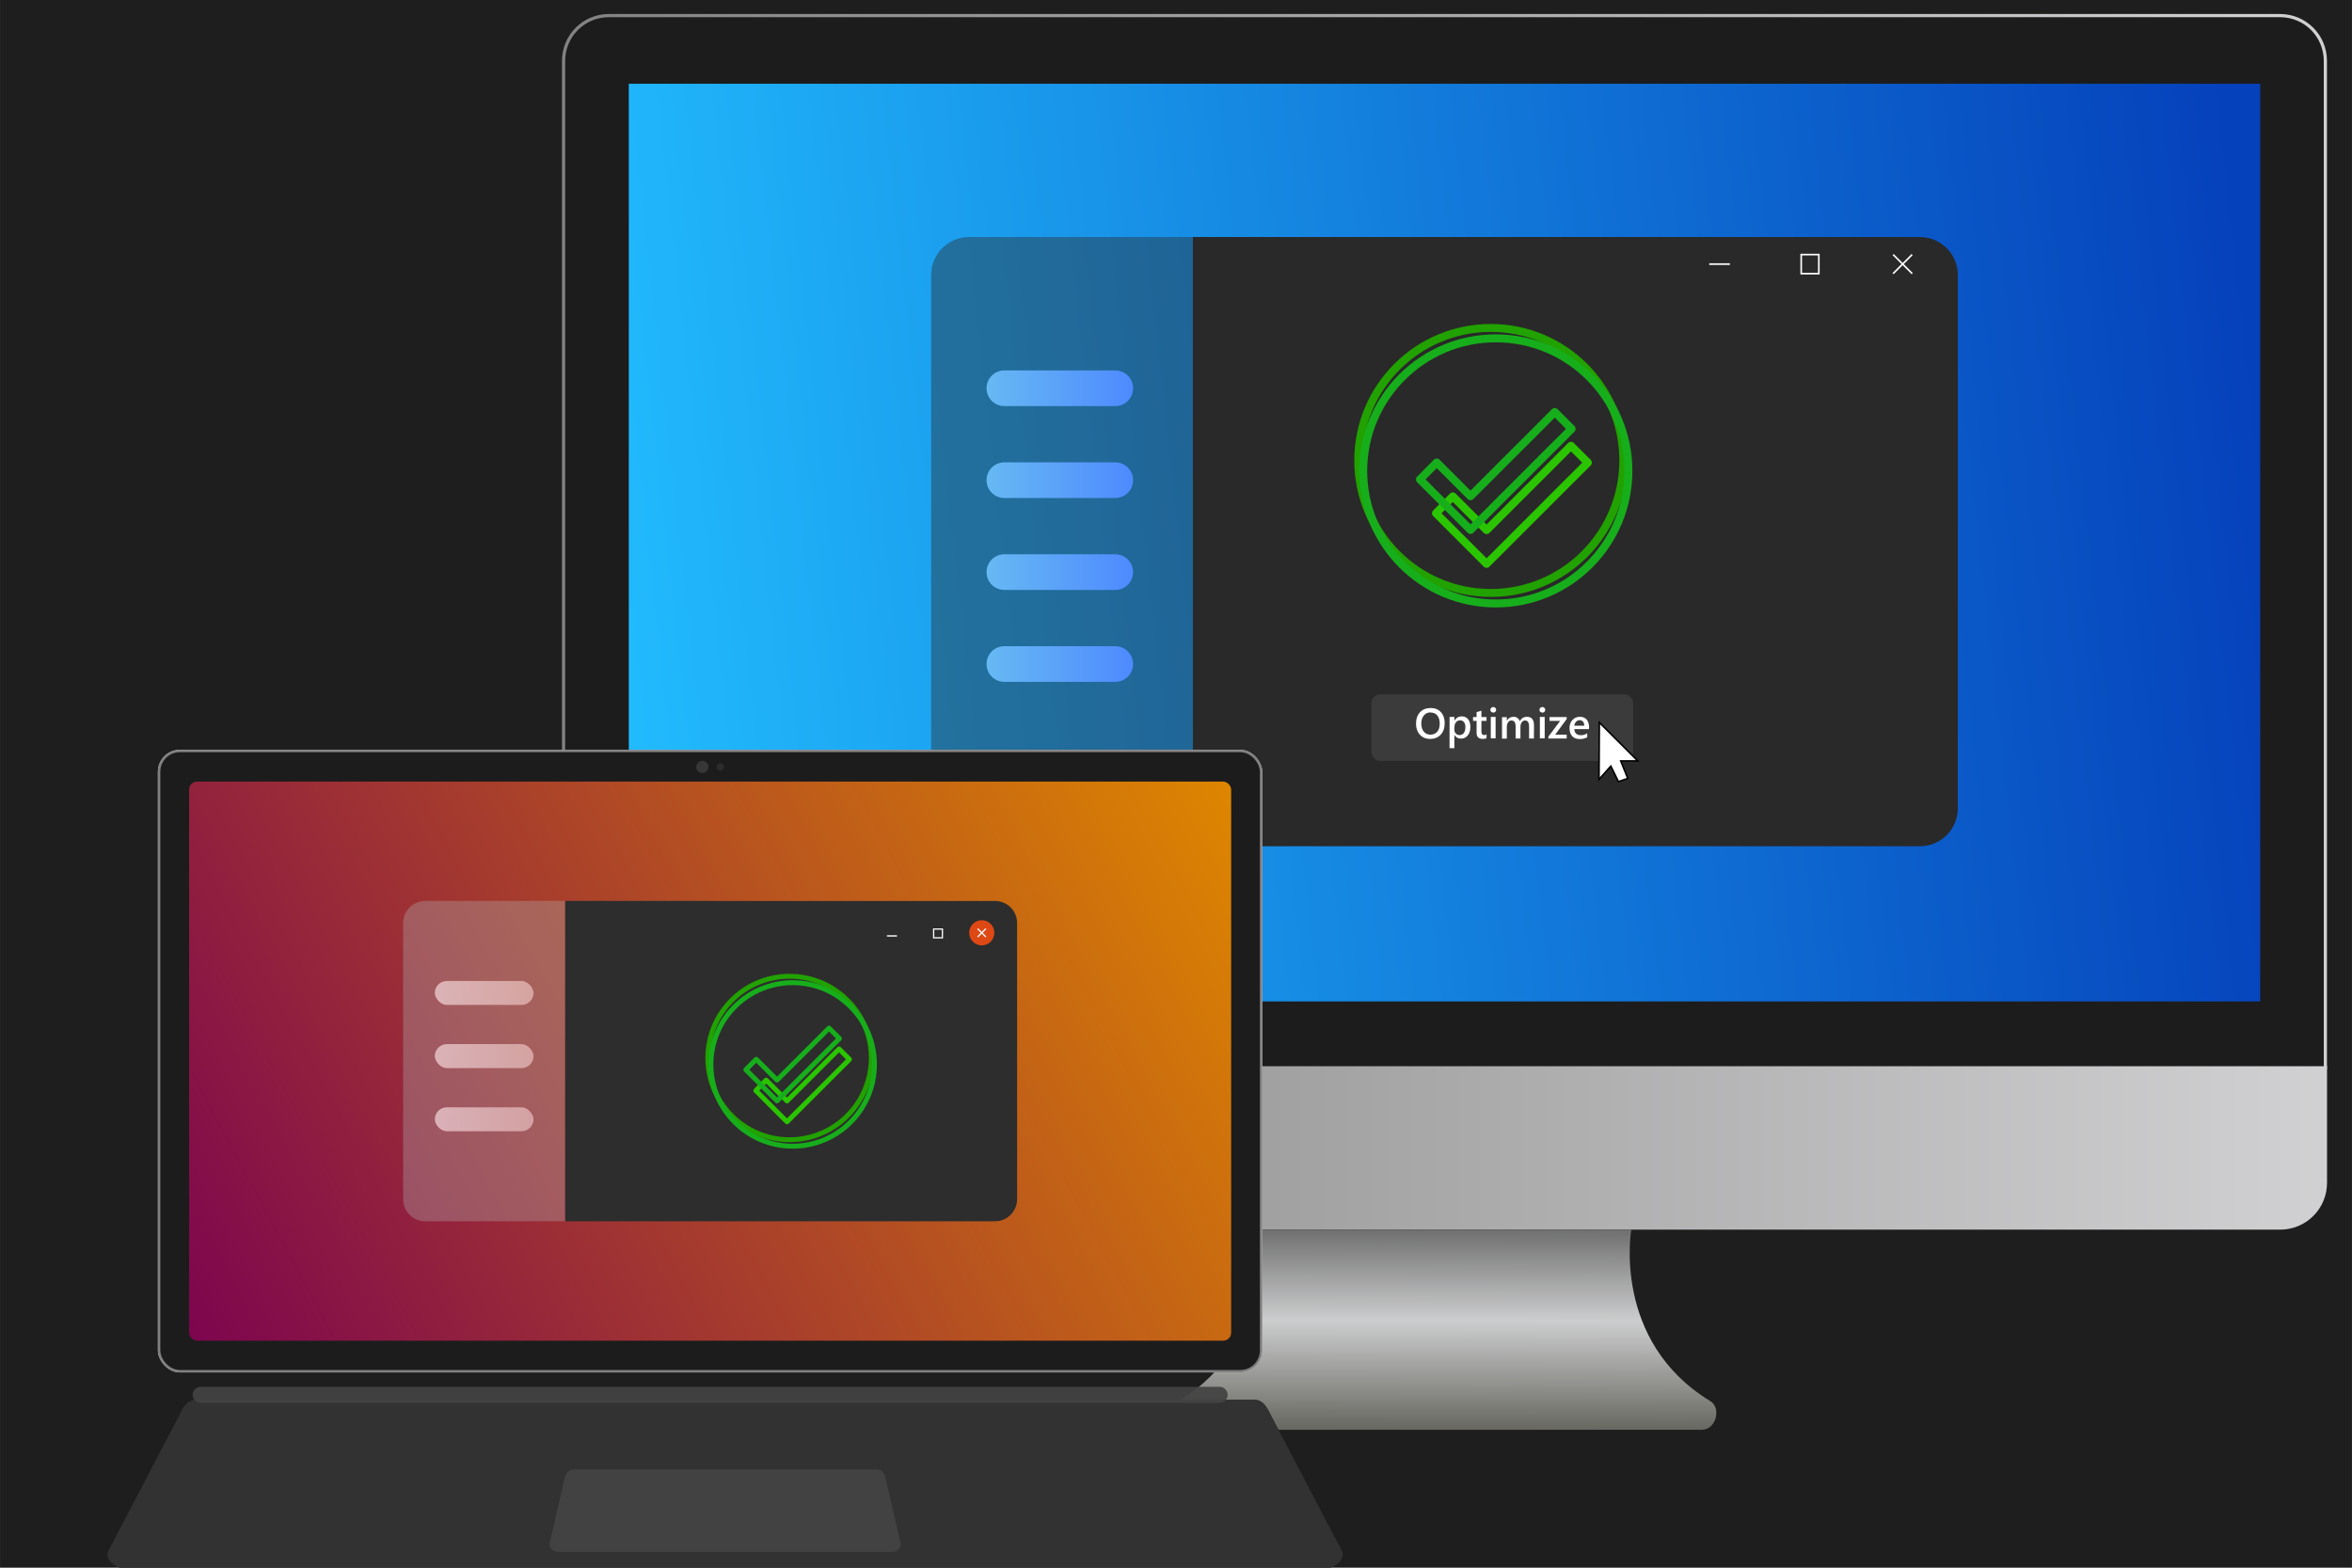 <?xml version="1.0" encoding="UTF-8" standalone="no"?>
<svg
   width="210"
   height="140"
   viewBox="0 0 55.562 37.042"
   version="1.1"
   id="svg8"
   inkscape:version="1.1 (c68e22c387, 2021-05-23)"
   sodipodi:docname="pcard.svg"
   xmlns:inkscape="http://www.inkscape.org/namespaces/inkscape"
   xmlns:sodipodi="http://sodipodi.sourceforge.net/DTD/sodipodi-0.dtd"
   xmlns:xlink="http://www.w3.org/1999/xlink"
   xmlns="http://www.w3.org/2000/svg"
   xmlns:svg="http://www.w3.org/2000/svg"
   xmlns:rdf="http://www.w3.org/1999/02/22-rdf-syntax-ns#"
   xmlns:cc="http://creativecommons.org/ns#"
   xmlns:dc="http://purl.org/dc/elements/1.1/">
  <defs
     id="defs2">
    <linearGradient
       inkscape:collect="always"
       xlink:href="#linearGradient63381"
       id="linearGradient148860"
       gradientUnits="userSpaceOnUse"
       gradientTransform="matrix(1.104,1.048,-1.048,1.104,-120.813,-185.975)"
       x1="170.475"
       y1="362.286"
       x2="174.372"
       y2="362.286" />
    <linearGradient
       inkscape:collect="always"
       id="linearGradient63381">
      <stop
         style="stop-color:#2448bc;stop-opacity:1;"
         offset="0"
         id="stop63377" />
      <stop
         style="stop-color:#2448bc;stop-opacity:0;"
         offset="1"
         id="stop63379" />
    </linearGradient>
    <linearGradient
       inkscape:collect="always"
       xlink:href="#linearGradient1211"
       id="linearGradient4332"
       gradientUnits="userSpaceOnUse"
       gradientTransform="matrix(0.082,0,0,0.082,48.908,-25.5)"
       x1="72.736"
       y1="240.8"
       x2="429.531"
       y2="240.8" />
    <linearGradient
       inkscape:collect="always"
       id="linearGradient1211">
      <stop
         style="stop-color:#838282;stop-opacity:1"
         offset="0"
         id="stop1207" />
      <stop
         style="stop-color:#d1d1d3;stop-opacity:1"
         offset="1"
         id="stop1209" />
    </linearGradient>
    <linearGradient
       inkscape:collect="always"
       xlink:href="#linearGradient1211"
       id="linearGradient4334"
       gradientUnits="userSpaceOnUse"
       x1="154.768"
       y1="372.447"
       x2="184.158"
       y2="372.447"
       gradientTransform="translate(-100.184,-378.241)" />
    <linearGradient
       inkscape:collect="always"
       xlink:href="#linearGradient34057"
       id="linearGradient4330"
       gradientUnits="userSpaceOnUse"
       gradientTransform="matrix(0.067,0,0,0.067,27.92,-44.195)"
       x1="828.456"
       y1="300.333"
       x2="435.606"
       y2="507.725" />
    <linearGradient
       inkscape:collect="always"
       id="linearGradient34057">
      <stop
         style="stop-color:#1867ff;stop-opacity:1"
         offset="0"
         id="stop34053" />
      <stop
         style="stop-color:#00396f;stop-opacity:1"
         offset="1"
         id="stop34055" />
    </linearGradient>
    <linearGradient
       inkscape:collect="always"
       xlink:href="#linearGradient1211"
       id="linearGradient4328"
       gradientUnits="userSpaceOnUse"
       x1="154.795"
       y1="362.36"
       x2="184.131"
       y2="362.36"
       gradientTransform="translate(-100.184,-378.241)" />
    <linearGradient
       inkscape:collect="always"
       xlink:href="#linearGradient1247"
       id="linearGradient4326"
       gradientUnits="userSpaceOnUse"
       gradientTransform="matrix(0.082,0,0,0.082,48.908,-25.5)"
       x1="252.348"
       y1="256.442"
       x2="252.258"
       y2="300.399" />
    <linearGradient
       inkscape:collect="always"
       id="linearGradient1247">
      <stop
         style="stop-color:#6f6f6f;stop-opacity:1;"
         offset="0"
         id="stop1243" />
      <stop
         style="stop-color:#cccdce;stop-opacity:1"
         offset="0.423"
         id="stop1251" />
      <stop
         style="stop-color:#61615a;stop-opacity:1"
         offset="0.959"
         id="stop1255" />
      <stop
         style="stop-color:#7a7974;stop-opacity:1"
         offset="1"
         id="stop1245" />
    </linearGradient>
    <filter
       inkscape:collect="always"
       style="color-interpolation-filters:sRGB"
       id="filter75213"
       x="-0.033"
       y="-0.043"
       width="1.067"
       height="1.086">
      <feGaussianBlur
         inkscape:collect="always"
         stdDeviation="0.023"
         id="feGaussianBlur75215" />
    </filter>
    <filter
       inkscape:collect="always"
       style="color-interpolation-filters:sRGB"
       id="filter75345"
       x="-0.213"
       y="-0.213"
       width="1.425"
       height="1.425">
      <feGaussianBlur
         inkscape:collect="always"
         stdDeviation="0.207"
         id="feGaussianBlur75347" />
    </filter>
    <filter
       inkscape:collect="always"
       style="color-interpolation-filters:sRGB"
       id="filter37276"
       x="-0.035"
       y="-0.041"
       width="1.097"
       height="1.066">
      <feGaussianBlur
         inkscape:collect="always"
         stdDeviation="0.039"
         id="feGaussianBlur37278" />
    </filter>
    <filter
       inkscape:collect="always"
       style="color-interpolation-filters:sRGB"
       id="filter80185"
       x="-0.114"
       y="-0.198"
       width="1.227"
       height="1.395">
      <feGaussianBlur
         inkscape:collect="always"
         stdDeviation="3.507"
         id="feGaussianBlur80187" />
    </filter>
    <linearGradient
       inkscape:collect="always"
       xlink:href="#linearGradient19454"
       id="linearGradient4324"
       gradientUnits="userSpaceOnUse"
       x1="149.858"
       y1="370.55"
       x2="177.643"
       y2="356.209" />
    <linearGradient
       inkscape:collect="always"
       id="linearGradient19454">
      <stop
         style="stop-color:#790052;stop-opacity:1"
         offset="0"
         id="stop19450" />
      <stop
         style="stop-color:#de8600;stop-opacity:1"
         offset="1"
         id="stop19452" />
    </linearGradient>
    <filter
       inkscape:collect="always"
       style="color-interpolation-filters:sRGB"
       id="filter37276-8"
       x="-0.031"
       y="-0.036"
       width="1.086"
       height="1.059">
      <feGaussianBlur
         inkscape:collect="always"
         stdDeviation="0.039"
         id="feGaussianBlur37278-9" />
    </filter>
    <linearGradient
       inkscape:collect="always"
       xlink:href="#linearGradient1211"
       id="linearGradient76676"
       gradientUnits="userSpaceOnUse"
       gradientTransform="matrix(0.082,0,0,0.082,149.092,352.74)"
       x1="72.736"
       y1="240.8"
       x2="429.531"
       y2="240.8" />
    <linearGradient
       inkscape:collect="always"
       xlink:href="#linearGradient1211"
       id="linearGradient76678"
       gradientUnits="userSpaceOnUse"
       x1="154.768"
       y1="372.447"
       x2="184.158"
       y2="372.447" />
    <linearGradient
       inkscape:collect="always"
       xlink:href="#linearGradient1247"
       id="linearGradient76680"
       gradientUnits="userSpaceOnUse"
       gradientTransform="matrix(0.082,0,0,0.082,149.092,352.767)"
       x1="252.348"
       y1="256.442"
       x2="252.258"
       y2="300.399" />
    <linearGradient
       inkscape:collect="always"
       xlink:href="#linearGradient1211"
       id="linearGradient76682"
       gradientUnits="userSpaceOnUse"
       x1="154.795"
       y1="362.36"
       x2="184.131"
       y2="362.36" />
    <linearGradient
       inkscape:collect="always"
       xlink:href="#linearGradient6465"
       id="linearGradient76684"
       gradientUnits="userSpaceOnUse"
       gradientTransform="matrix(0.067,0,0,0.067,128.104,334.046)"
       x1="821.199"
       y1="407.068"
       x2="415.446"
       y2="452.242" />
    <linearGradient
       inkscape:collect="always"
       id="linearGradient6465">
      <stop
         style="stop-color:#0541bb;stop-opacity:1"
         offset="0"
         id="stop6461" />
      <stop
         style="stop-color:#21bafd;stop-opacity:1"
         offset="1"
         id="stop6463" />
    </linearGradient>
    <linearGradient
       inkscape:collect="always"
       xlink:href="#linearGradient23679"
       id="linearGradient76686"
       gradientUnits="userSpaceOnUse"
       gradientTransform="matrix(7.975,0,0,7.975,-1142.473,-2919.187)"
       x1="154.286"
       y1="371.365"
       x2="155.93"
       y2="371.365" />
    <linearGradient
       inkscape:collect="always"
       id="linearGradient23679">
      <stop
         style="stop-color:#67b9f3;stop-opacity:1"
         offset="0"
         id="stop23675" />
      <stop
         style="stop-color:#4e8aff;stop-opacity:1"
         offset="1"
         id="stop23677" />
    </linearGradient>
    <filter
       inkscape:collect="always"
       style="color-interpolation-filters:sRGB"
       id="filter67616"
       x="-0.051"
       y="-0.374"
       width="1.102"
       height="1.747">
      <feGaussianBlur
         inkscape:collect="always"
         stdDeviation="0.437"
         id="feGaussianBlur67618" />
    </filter>
    <linearGradient
       inkscape:collect="always"
       xlink:href="#linearGradient19454"
       id="linearGradient76694"
       gradientUnits="userSpaceOnUse"
       gradientTransform="matrix(0.641,0,0,0.641,53.07,139.168)"
       x1="149.858"
       y1="370.55"
       x2="177.99"
       y2="355.441" />
    <linearGradient
       inkscape:collect="always"
       xlink:href="#linearGradient53560"
       id="linearGradient76702"
       gradientUnits="userSpaceOnUse"
       x1="165.206"
       y1="371.488"
       x2="152.451"
       y2="371.488" />
    <linearGradient
       inkscape:collect="always"
       id="linearGradient53560">
      <stop
         style="stop-color:#ffffff;stop-opacity:0"
         offset="0"
         id="stop53556" />
      <stop
         style="stop-color:#ffffff;stop-opacity:0.745"
         offset="1"
         id="stop53558" />
    </linearGradient>
    <filter
       inkscape:collect="always"
       style="color-interpolation-filters:sRGB"
       id="filter75213-3"
       x="-0.069"
       y="-0.088"
       width="1.138"
       height="1.177">
      <feGaussianBlur
         inkscape:collect="always"
         stdDeviation="0.136"
         id="feGaussianBlur75215-6" />
    </filter>
    <filter
       inkscape:collect="always"
       style="color-interpolation-filters:sRGB"
       id="filter75345-7"
       x="-0.213"
       y="-0.213"
       width="1.425"
       height="1.425">
      <feGaussianBlur
         inkscape:collect="always"
         stdDeviation="0.207"
         id="feGaussianBlur75347-5" />
    </filter>
    <linearGradient
       inkscape:collect="always"
       xlink:href="#linearGradient53560"
       id="linearGradient1345"
       gradientUnits="userSpaceOnUse"
       x1="165.206"
       y1="371.488"
       x2="152.451"
       y2="371.488" />
    <linearGradient
       inkscape:collect="always"
       xlink:href="#linearGradient53560"
       id="linearGradient1347"
       gradientUnits="userSpaceOnUse"
       x1="165.206"
       y1="371.488"
       x2="152.451"
       y2="371.488" />
    <linearGradient
       inkscape:collect="always"
       xlink:href="#linearGradient53560"
       id="linearGradient1349"
       gradientUnits="userSpaceOnUse"
       x1="165.206"
       y1="371.488"
       x2="152.451"
       y2="371.488" />
    <filter
       inkscape:collect="always"
       style="color-interpolation-filters:sRGB"
       id="filter3870"
       x="-0.069"
       y="-0.088"
       width="1.138"
       height="1.177">
      <feGaussianBlur
         inkscape:collect="always"
         stdDeviation="0.136"
         id="feGaussianBlur3872" />
    </filter>
  </defs>
  <sodipodi:namedview
     id="base"
     pagecolor="#000000"
     bordercolor="#666666"
     borderopacity="1.0"
     inkscape:pageopacity="0"
     inkscape:pageshadow="2"
     inkscape:zoom="44.8"
     inkscape:cx="129.75446"
     inkscape:cy="65.055803"
     inkscape:document-units="px"
     inkscape:current-layer="g76590"
     inkscape:document-rotation="0"
     showgrid="false"
     units="px"
     inkscape:window-width="1886"
     inkscape:window-height="1016"
     inkscape:window-x="34"
     inkscape:window-y="34"
     inkscape:window-maximized="1"
     inkscape:pagecheckerboard="0"
     inkscape:lockguides="true" />
  <g
     inkscape:label="Layer 1"
     inkscape:groupmode="layer"
     id="layer1">
    <rect
       style="fill:#1e1e1e;fill-opacity:1;fill-rule:evenodd;stroke-width:0.931;stroke-linecap:round;stroke-linejoin:round"
       id="rect830"
       width="55.562"
       height="37.042"
       x="8.8817842e-16"
       y="0"
       rx="0"
       ry="0" />
    <path
       id="path4204"
       style="display:inline;fill:url(#linearGradient4332);fill-opacity:1;stroke:url(#linearGradient4334);stroke-width:0.053;stroke-miterlimit:4;stroke-dasharray:none;stroke-opacity:1"
       d="m 54.624,-7.127 v 1.914 c 0,0.418 0.336,0.754 0.754,0.754 h 27.803 c 0.418,0 0.754,-0.336 0.754,-0.754 v -1.914 z"
       sodipodi:nodetypes="csssscc" />
    <rect
       style="display:inline;fill:url(#linearGradient4330);fill-opacity:1;stroke-width:0.107"
       id="rect4206"
       width="27.141"
       height="15.27"
       x="55.709"
       y="-23.501" />
    <path
       id="path4208"
       style="display:inline;fill:#1c1c1c;fill-opacity:1;stroke:url(#linearGradient4328);stroke-width:0.053;stroke-miterlimit:4;stroke-dasharray:none;stroke-opacity:1"
       d="m 55.378,-24.634 c -0.418,0 -0.754,0.336 -0.754,0.754 v 16.754 h 29.31 V -23.881 c 0,-0.418 -0.336,-0.754 -0.754,-0.754 z" />
    <path
       id="path4210"
       style="display:inline;fill:url(#linearGradient4326);fill-opacity:1;stroke-width:0.041"
       d="m 66.171,-4.46 c 0,0 0.327,1.852 -1.312,2.852 -0.195,0.119 -0.093,0.479 0.136,0.479 2.856,0 8.568,0 8.568,0 0.229,0 0.331,-0.36 0.136,-0.479 -1.639,-0.999 -1.312,-2.852 -1.312,-2.852 h -0.069 -6.079 z"
       sodipodi:nodetypes="csssscccc" />
    <g
       id="g4284"
       transform="matrix(1.541,0,0,1.541,-195.052,-572.042)">
      <rect
         style="fill:#2d2d2d;fill-opacity:1;stroke:none;stroke-width:0.37;stroke-linecap:round;stroke-linejoin:round;stroke-miterlimit:4;stroke-dasharray:none;stroke-opacity:1"
         id="rect4212"
         width="14.274"
         height="8.472"
         x="164.374"
         y="356.629"
         rx="0.528"
         ry="0.528" />
      <g
         id="g4224"
         transform="matrix(1.409,0,0,1.409,-69.546,-149.457)">
        <rect
           style="fill:none;fill-opacity:1;stroke:#ffffff;stroke-width:0.016;stroke-linecap:butt;stroke-linejoin:miter;stroke-miterlimit:4;stroke-dasharray:none;stroke-opacity:1"
           id="rect4214"
           width="0.174"
           height="0.188"
           x="174.709"
           y="359.572" />
        <path
           style="fill:none;stroke:#ffffff;stroke-width:0.016px;stroke-linecap:butt;stroke-linejoin:miter;stroke-opacity:1"
           d="m 173.801,359.666 h 0.204"
           id="path4216" />
        <g
           id="g4222"
           transform="translate(0,-0.003)">
          <path
             style="fill:none;stroke:#ffffff;stroke-width:0.016;stroke-linecap:butt;stroke-linejoin:miter;stroke-miterlimit:4;stroke-dasharray:none;stroke-opacity:1"
             d="m 175.617,359.575 0.188,0.188"
             id="path4218" />
          <path
             style="fill:none;stroke:#ffffff;stroke-width:0.016;stroke-linecap:butt;stroke-linejoin:miter;stroke-miterlimit:4;stroke-dasharray:none;stroke-opacity:1"
             d="m 175.804,359.575 -0.188,0.188"
             id="path4220" />
        </g>
      </g>
      <path
         id="path4226"
         style="mix-blend-mode:normal;fill:none;fill-opacity:1;stroke:#2ac500;stroke-width:0.4;stroke-linecap:round;stroke-linejoin:round;stroke-miterlimit:4;stroke-dasharray:none;stroke-opacity:1;filter:url(#filter75213)"
         d="m 652.051,1360.953 -0.85,0.852 -0.85,0.85 -0.852,0.85 -0.85,0.852 -0.852,0.85 -0.85,-0.85 -0.852,-0.852 -0.85,0.852 0.85,0.85 0.852,0.852 0.85,0.85 0.852,-0.85 0.85,-0.852 0.852,-0.85 0.85,-0.852 0.85,-0.85 h 0.002 l 0.85,-0.85 z"
         transform="matrix(0.265,0,0,0.265,2.476779e-7,5.237127e-6)" />
      <circle
         style="fill:none;fill-opacity:1;stroke:#21a200;stroke-width:0.075;stroke-linecap:butt;stroke-linejoin:miter;stroke-miterlimit:4;stroke-dasharray:none;stroke-opacity:1;filter:url(#filter75345)"
         id="circle4228"
         cx="171.119"
         cy="362.318"
         r="1.257"
         transform="matrix(1.409,0,0,1.409,-69.293,-149.464)" />
      <path
         id="path4230"
         style="fill:none;fill-opacity:1;stroke:#17ae1c;stroke-width:0.106;stroke-linecap:round;stroke-linejoin:round;stroke-miterlimit:4;stroke-dasharray:none;stroke-opacity:1"
         d="m 172.522,360.086 -0.225,0.225 -0.225,0.225 -0.225,0.225 -0.225,0.225 -0.225,0.225 -0.225,-0.225 -0.225,-0.225 -0.225,0.225 0.225,0.225 0.225,0.225 0.225,0.225 0.225,-0.225 0.225,-0.225 0.225,-0.225 0.225,-0.225 0.225,-0.225 h 5.3e-4 l 0.225,-0.225 z" />
      <circle
         style="fill:none;fill-opacity:1;stroke:#17ae1c;stroke-width:0.106;stroke-linecap:butt;stroke-linejoin:miter;stroke-miterlimit:4;stroke-dasharray:none;stroke-opacity:1"
         id="circle4232"
         cx="171.734"
         cy="360.873"
         r="1.771" />
      <g
         id="g4282"
         transform="matrix(0.048,0,0,0.048,160.7,350.617)"
         style="display:inline">
        <g
           id="g4280"
           transform="translate(-12.346,1.291)">
          <path
             style="mix-blend-mode:normal;fill:#ffffff;fill-opacity:1;stroke:#000000;stroke-width:0.261;stroke-linecap:butt;stroke-linejoin:miter;stroke-miterlimit:4;stroke-dasharray:none;stroke-opacity:1;filter:url(#filter37276)"
             d="m 306.886,254.794 6.497,6.497 h -2.884 l 1.188,2.95 -1.57,0.546 -1.288,-2.625 -1.996,2.24 z"
             id="path4234"
             transform="matrix(1.727,0,0,1.727,-205.519,-184.747)" />
          <g
             id="g4278"
             transform="translate(12.095,-0.857)">
            <g
               id="g4276"
               transform="matrix(0.795,0,0,0.795,65.778,34.558)">
              <g
                 id="g4274">
                <g
                   id="g4272"
                   transform="matrix(0.495,0,0,0.495,-35.452,19.279)"
                   style="display:inline">
                  <g
                     id="g4270"
                     transform="matrix(0.053,0,0,0.053,649.104,522.698)"
                     style="fill:#ffffff;fill-opacity:1">
                    <g
                       id="g4238"
                       style="fill:#ffffff;fill-opacity:1">
                      <g
                         id="g4236"
                         style="fill:#ffffff;fill-opacity:1" />
                    </g>
                    <g
                       id="g4240"
                       style="fill:#ffffff;fill-opacity:1" />
                    <g
                       id="g4242"
                       style="fill:#ffffff;fill-opacity:1" />
                    <g
                       id="g4244"
                       style="fill:#ffffff;fill-opacity:1" />
                    <g
                       id="g4246"
                       style="fill:#ffffff;fill-opacity:1" />
                    <g
                       id="g4248"
                       style="fill:#ffffff;fill-opacity:1" />
                    <g
                       id="g4250"
                       style="fill:#ffffff;fill-opacity:1" />
                    <g
                       id="g4252"
                       style="fill:#ffffff;fill-opacity:1" />
                    <g
                       id="g4254"
                       style="fill:#ffffff;fill-opacity:1" />
                    <g
                       id="g4256"
                       style="fill:#ffffff;fill-opacity:1" />
                    <g
                       id="g4258"
                       style="fill:#ffffff;fill-opacity:1" />
                    <g
                       id="g4260"
                       style="fill:#ffffff;fill-opacity:1" />
                    <g
                       id="g4262"
                       style="fill:#ffffff;fill-opacity:1" />
                    <g
                       id="g4264"
                       style="fill:#ffffff;fill-opacity:1" />
                    <g
                       id="g4266"
                       style="fill:#ffffff;fill-opacity:1" />
                    <g
                       id="g4268"
                       style="fill:#ffffff;fill-opacity:1" />
                  </g>
                </g>
              </g>
            </g>
          </g>
        </g>
      </g>
    </g>
    <g
       id="g4298"
       transform="matrix(0.496,0,0,0.496,-23.631,-187.831)">
      <g
         id="g4294"
         transform="matrix(1.292,0,0,1.292,-47.379,-103.386)">
        <path
           id="path4286"
           style="opacity:0.636;fill:#1c1c1c;fill-opacity:1;stroke:none;stroke-width:0.15;stroke-linecap:round;stroke-linejoin:round;stroke-miterlimit:4;stroke-dasharray:none;stroke-opacity:1;filter:url(#filter80185)"
           d="m 566.66,1384.395 c -1.58,0 -2.852,1.272 -2.852,2.852 v 33.305 c 0,0.885 0.4,1.673 1.029,2.195 h -1.311 c -1.172,0 -2.115,0.95 -2.115,2.129 0,1.179 0.944,2.127 2.115,2.127 h 69.854 c 1.172,0 2.115,-0.948 2.115,-2.127 0,-1.179 -0.944,-2.129 -2.115,-2.129 h -1.311 c 0.629,-0.522 1.029,-1.31 1.029,-2.195 v -33.305 c 0,-1.58 -1.272,-2.852 -2.852,-2.852 z"
           transform="matrix(0.413,0,0,0.413,-82.849,-217.258)" />
        <path
           id="path4288"
           style="fill:#1c1c1c;fill-opacity:1;stroke:#ffffff;stroke-width:0.15;stroke-linecap:round;stroke-linejoin:round;stroke-miterlimit:4;stroke-dasharray:none;stroke-opacity:1"
           d="m 566.66,1384.395 c -1.58,0 -2.852,1.272 -2.852,2.852 v 33.305 c 0,0.885 0.4,1.673 1.029,2.195 h -1.311 c -1.172,0 -2.115,0.95 -2.115,2.129 0,1.179 0.944,2.127 2.115,2.127 h 69.854 c 1.172,0 2.115,-0.948 2.115,-2.127 0,-1.179 -0.944,-2.129 -2.115,-2.129 h -1.311 c 0.629,-0.522 1.029,-1.31 1.029,-2.195 v -33.305 c 0,-1.58 -1.272,-2.852 -2.852,-2.852 z"
           transform="matrix(0.413,0,0,0.413,-82.849,-217.258)" />
        <rect
           style="fill:#1c1c1c;fill-opacity:1;stroke:none;stroke-width:0.062;stroke-linecap:round;stroke-linejoin:round;stroke-miterlimit:4;stroke-dasharray:none;stroke-opacity:1"
           id="rect4290"
           width="28.62"
           height="16.112"
           x="150.031"
           y="354.563"
           rx="1.178"
           ry="1.178" />
        <rect
           style="fill:url(#linearGradient4324);fill-opacity:1;stroke-width:1.128;stroke-linecap:round;stroke-linejoin:round"
           id="rect4292"
           width="27.063"
           height="14.524"
           x="150.81"
           y="355.357"
           rx="0.78"
           ry="0.78" />
      </g>
      <rect
         style="fill:#2e2e2e;fill-opacity:1;stroke:none;stroke-width:0.05;stroke-linecap:round;stroke-linejoin:round;stroke-miterlimit:4;stroke-dasharray:none;stroke-opacity:1"
         id="rect4296"
         width="39.549"
         height="2.272"
         x="145.244"
         y="375.329"
         rx="1.129"
         ry="1.136" />
    </g>
    <path
       id="path4300"
       style="fill:#2d2d2d;fill-opacity:1;stroke:none;stroke-width:0.757;stroke-linecap:round;stroke-linejoin:round"
       d="m 53.418,-9.457 c -0.025,0 -0.05,0.002 -0.074,0.007 0.024,-0.005 0.049,-0.007 0.074,-0.007 z m 2.328,0 v 5.33 h 7.15 c 0.204,0 0.368,-0.164 0.368,-0.368 v -4.594 c 0,-0.204 -0.164,-0.368 -0.368,-0.368 z m -2.472,0.029 c -0.022,0.009 -0.043,0.021 -0.063,0.034 0.02,-0.013 0.041,-0.024 0.063,-0.034 z" />
    <path
       style="display:inline;fill:#ffffff;fill-opacity:1;stroke:#000000;stroke-width:0.221;stroke-linecap:butt;stroke-linejoin:miter;stroke-miterlimit:4;stroke-dasharray:none;stroke-opacity:1;filter:url(#filter37276-8)"
       d="m 214.946,309.959 6.497,6.497 h -2.884 l 1.188,2.95 -1.57,0.546 -1.288,-2.625 -1.996,2.24 z"
       id="path4302"
       transform="matrix(0.12,0,0,0.12,36.095,-44.187)" />
    <g
       id="g4308"
       transform="translate(-100.184,-378.241)">
      <rect
         style="fill:#108a0f;fill-opacity:1;stroke:none;stroke-width:0.265;stroke-linecap:round;stroke-linejoin:round;stroke-miterlimit:4;stroke-dasharray:none;stroke-opacity:1"
         id="rect4304"
         width="0.456"
         height="0.456"
         x="373.087"
         y="151.477"
         rx="0"
         ry="0"
         transform="rotate(45)" />
      <rect
         style="fill:#108a0f;fill-opacity:1;stroke:none;stroke-width:0.265;stroke-linecap:round;stroke-linejoin:round;stroke-miterlimit:4;stroke-dasharray:none;stroke-opacity:1"
         id="rect4306"
         width="0.456"
         height="0.456"
         x="374.292"
         y="151.477"
         rx="0"
         ry="0"
         transform="rotate(45)" />
    </g>
    <g
       id="g4312"
       transform="matrix(-1,0,0,1,214.925,-378.241)">
      <rect
         style="fill:#108a0f;fill-opacity:1;stroke:none;stroke-width:0.265;stroke-linecap:round;stroke-linejoin:round;stroke-miterlimit:4;stroke-dasharray:none;stroke-opacity:1"
         id="rect4310"
         width="0.456"
         height="0.456"
         x="373.087"
         y="151.477"
         rx="0"
         ry="0"
         transform="rotate(45)" />
    </g>
    <path
       id="path4314"
       style="fill:#2d2d2d;fill-opacity:0.421;stroke:none;stroke-width:0.757;stroke-linecap:round;stroke-linejoin:round"
       d="m 53.418,-9.457 c -0.204,0 -0.368,0.164 -0.368,0.368 v 4.594 c 0,0.204 0.164,0.368 0.368,0.368 h 2.328 v -5.33 z" />
    <g
       id="g4322"
       transform="translate(-100.71,-378.241)">
      <rect
         style="fill:#adadad;fill-opacity:1;stroke:none;stroke-width:0.008;stroke-linecap:round;stroke-linejoin:round;stroke-miterlimit:4;stroke-dasharray:none;stroke-opacity:1"
         id="rect4316"
         width="1.644"
         height="0.4"
         x="154.286"
         y="370.114"
         rx="0.2"
         ry="0.2" />
      <rect
         style="fill:#adadad;fill-opacity:1;stroke:none;stroke-width:0.008;stroke-linecap:round;stroke-linejoin:round;stroke-miterlimit:4;stroke-dasharray:none;stroke-opacity:1"
         id="rect4318"
         width="1.644"
         height="0.4"
         x="154.286"
         y="371.165"
         rx="0.2"
         ry="0.2" />
      <rect
         style="fill:#adadad;fill-opacity:1;stroke:none;stroke-width:0.008;stroke-linecap:round;stroke-linejoin:round;stroke-miterlimit:4;stroke-dasharray:none;stroke-opacity:1"
         id="rect4320"
         width="1.644"
         height="0.4"
         x="154.286"
         y="372.216"
         rx="0.2"
         ry="0.2" />
    </g>
    <g
       id="g76674"
       transform="matrix(1.42,0,0,1.42,-206.514,-501.752)">
      <g
         id="g76590">
        <g
           id="g76474">
          <path
             id="path76470"
             style="display:inline;fill:url(#linearGradient76676);fill-opacity:1;stroke:url(#linearGradient76678);stroke-width:0.053;stroke-miterlimit:4;stroke-dasharray:none;stroke-opacity:1"
             d="m 154.808,371.113 v 1.914 c 0,0.418 0.336,0.754 0.754,0.754 h 27.803 c 0.418,0 0.754,-0.336 0.754,-0.754 v -1.914 z"
             sodipodi:nodetypes="csssscc" />
          <path
             id="path76472"
             style="display:inline;fill:url(#linearGradient76680);fill-opacity:1;stroke-width:0.041"
             d="m 166.355,373.807 c 0,0 0.327,1.852 -1.312,2.852 -0.195,0.119 -0.093,0.479 0.136,0.479 2.856,0 8.568,0 8.568,0 0.229,0 0.331,-0.36 0.136,-0.479 -1.639,-0.999 -1.312,-2.852 -1.312,-2.852 h -0.069 -6.079 z"
             sodipodi:nodetypes="csssscccc" />
        </g>
        <g
           id="g76588">
          <path
             id="path76476"
             style="display:inline;fill:#1c1c1c;fill-opacity:1;stroke:url(#linearGradient76682);stroke-width:0.053;stroke-miterlimit:4;stroke-dasharray:none;stroke-opacity:1"
             d="m 155.562,353.606 c -0.418,0 -0.754,0.336 -0.754,0.754 v 16.754 h 29.31 v -16.754 c 0,-0.418 -0.336,-0.754 -0.754,-0.754 z" />
          <g
             id="g76586">
            <rect
               style="display:inline;fill:url(#linearGradient76684);fill-opacity:1;stroke-width:0.107"
               id="rect76478"
               width="27.141"
               height="15.27"
               x="155.893"
               y="354.74" />
            <g
               id="g76584">
              <g
                 id="g76492">
                <path
                   id="path76480"
                   style="fill:#2d2d2d;fill-opacity:0.42;stroke:none;stroke-width:0.443;stroke-linecap:round;stroke-linejoin:round;stroke-miterlimit:4;stroke-dasharray:none;stroke-opacity:1"
                   d="m 161.555,357.291 c -0.35,0 -0.632,0.282 -0.632,0.632 v 8.873 c 0,0.35 0.282,0.632 0.632,0.632 h 3.721 v -10.137 z" />
                <path
                   id="rect76482"
                   style="fill:url(#linearGradient76686);fill-opacity:1;stroke:none;stroke-width:0.062;stroke-linecap:round;stroke-linejoin:round;stroke-miterlimit:4;stroke-dasharray:none;stroke-opacity:1"
                   d="M 89.623 32.631 C 88.74 32.631 88.029 33.341 88.029 34.225 C 88.029 35.108 88.74 35.82 89.623 35.82 L 99.543 35.82 C 100.426 35.82 101.137 35.108 101.137 34.225 C 101.137 33.341 100.426 32.631 99.543 32.631 L 89.623 32.631 z M 89.623 40.855 C 88.74 40.855 88.029 41.566 88.029 42.449 C 88.029 43.332 88.74 44.043 89.623 44.043 L 99.543 44.043 C 100.426 44.043 101.137 43.332 101.137 42.449 C 101.137 41.566 100.426 40.855 99.543 40.855 L 89.623 40.855 z M 89.623 49.08 C 88.74 49.08 88.029 49.791 88.029 50.674 C 88.029 51.557 88.74 52.268 89.623 52.268 L 99.543 52.268 C 100.426 52.268 101.137 51.557 101.137 50.674 C 101.137 49.791 100.426 49.08 99.543 49.08 L 89.623 49.08 z M 89.623 57.303 C 88.74 57.303 88.029 58.015 88.029 58.898 C 88.029 59.782 88.74 60.492 89.623 60.492 L 99.543 60.492 C 100.426 60.492 101.137 59.782 101.137 58.898 C 101.137 58.015 100.426 57.303 99.543 57.303 L 89.623 57.303 z "
                   transform="matrix(0.186,0,0,0.186,145.471,353.441)" />
              </g>
              <g
                 id="g76582">
                <g
                   id="g76508">
                  <path
                     id="path76494"
                     style="fill:#292929;fill-opacity:1;stroke:none;stroke-width:0.443;stroke-linecap:round;stroke-linejoin:round;stroke-miterlimit:4;stroke-dasharray:none;stroke-opacity:1"
                     d="m 165.276,357.291 v 10.137 h 12.095 c 0.35,0 0.632,-0.282 0.632,-0.632 v -8.873 c 0,-0.35 -0.282,-0.632 -0.632,-0.632 z" />
                  <g
                     id="g76506"
                     transform="matrix(1.685,0,0,1.685,-118.987,-248.296)">
                    <rect
                       style="fill:none;fill-opacity:1;stroke:#ffffff;stroke-width:0.016;stroke-linecap:butt;stroke-linejoin:miter;stroke-miterlimit:4;stroke-dasharray:none;stroke-opacity:1"
                       id="rect76496"
                       width="0.174"
                       height="0.188"
                       x="174.709"
                       y="359.572" />
                    <path
                       style="fill:none;stroke:#ffffff;stroke-width:0.016px;stroke-linecap:butt;stroke-linejoin:miter;stroke-opacity:1"
                       d="m 173.801,359.666 h 0.204"
                       id="path76498" />
                    <g
                       id="g76504"
                       transform="translate(0,-0.003)">
                      <path
                         style="fill:none;stroke:#ffffff;stroke-width:0.016;stroke-linecap:butt;stroke-linejoin:miter;stroke-miterlimit:4;stroke-dasharray:none;stroke-opacity:1"
                         d="m 175.617,359.575 0.188,0.188"
                         id="path76500" />
                      <path
                         style="fill:none;stroke:#ffffff;stroke-width:0.016;stroke-linecap:butt;stroke-linejoin:miter;stroke-miterlimit:4;stroke-dasharray:none;stroke-opacity:1"
                         d="m 175.804,359.575 -0.188,0.188"
                         id="path76502" />
                    </g>
                  </g>
                </g>
                <g
                   id="g76580">
                  <g
                     id="g76518"
                     transform="matrix(1.041,0,0,1.041,-6.373,-16.045)">
                    <g
                       id="g6841">
                      <path
                         id="path76510"
                         style="mix-blend-mode:normal;fill:#292929;fill-opacity:1;stroke:#2ac500;stroke-width:0.4;stroke-linecap:round;stroke-linejoin:round;stroke-miterlimit:4;stroke-dasharray:none;stroke-opacity:1;filter:url(#filter3870)"
                         d="m 652.051,1360.953 -0.85,0.852 -0.85,0.85 -0.852,0.85 -0.85,0.852 -0.852,0.85 -0.85,-0.85 -0.852,-0.852 -0.85,0.852 0.85,0.85 0.852,0.852 0.85,0.85 0.852,-0.85 0.85,-0.852 0.852,-0.85 0.85,-0.852 0.85,-0.85 h 0.002 l 0.85,-0.85 z"
                         transform="matrix(0.317,0,0,0.317,-35.768,-69.454)" />
                      <path
                         id="path76514"
                         style="fill:none;fill-opacity:1;stroke:#17ae1c;stroke-width:0.127;stroke-linecap:round;stroke-linejoin:round;stroke-miterlimit:4;stroke-dasharray:none;stroke-opacity:1"
                         d="m 170.673,361.428 -0.269,0.27 -0.269,0.269 -0.27,0.269 -0.269,0.27 -0.27,0.269 -0.269,-0.269 -0.27,-0.27 -0.269,0.27 0.269,0.269 0.27,0.27 0.269,0.269 0.27,-0.269 0.269,-0.27 0.27,-0.269 0.269,-0.27 0.269,-0.269 h 6.4e-4 l 0.269,-0.269 z"
                         sodipodi:nodetypes="cccccccccccccccccccc" />
                    </g>
                    <g
                       id="g6845">
                      <circle
                         style="fill:none;fill-opacity:1;stroke:#21a200;stroke-width:0.075;stroke-linecap:butt;stroke-linejoin:miter;stroke-miterlimit:4;stroke-dasharray:none;stroke-opacity:1;filter:url(#filter75345)"
                         id="circle76512"
                         cx="171.119"
                         cy="362.318"
                         r="1.257"
                         transform="matrix(1.685,0,0,1.685,-118.685,-248.303)" />
                      <circle
                         style="fill:none;fill-opacity:1;stroke:#17ae1c;stroke-width:0.127;stroke-linecap:butt;stroke-linejoin:miter;stroke-miterlimit:4;stroke-dasharray:none;stroke-opacity:1"
                         id="circle76516"
                         cx="169.731"
                         cy="362.37"
                         r="2.119" />
                    </g>
                  </g>
                  <g
                     id="g76578"
                     transform="translate(0,0.43)">
                    <g
                       id="g76526"
                       transform="matrix(2.36,0,0,2.36,-231.644,-496.141)">
                      <rect
                         style="opacity:1;fill:#3b3b3b;fill-opacity:1;stroke:none;stroke-width:0.794;stroke-linecap:round;stroke-linejoin:round;stroke-miterlimit:4;stroke-dasharray:none;stroke-opacity:1"
                         id="rect76520"
                         width="1.845"
                         height="0.469"
                         x="169.446"
                         y="364.666"
                         rx="0.061"
                         ry="0.061" />
                      <g
                         aria-label="Optimize"
                         id="text76524"
                         style="font-size:0.301px;line-height:1.25;letter-spacing:0px;fill:#ffffff;stroke-width:0.008">
                        <path
                           d="m 169.86,364.98 q -0.046,0 -0.073,-0.03 -0.027,-0.03 -0.027,-0.077 0,-0.051 0.028,-0.081 0.028,-0.03 0.076,-0.03 0.044,0 0.071,0.029 0.027,0.029 0.027,0.077 0,0.052 -0.028,0.082 -0.028,0.03 -0.074,0.03 z m 0.002,-0.187 q -0.029,0 -0.047,0.022 -0.018,0.022 -0.018,0.057 0,0.035 0.018,0.057 0.018,0.021 0.046,0.021 0.03,0 0.048,-0.02 0.018,-0.02 0.018,-0.057 0,-0.038 -0.017,-0.058 -0.017,-0.021 -0.047,-0.021 z"
                           style="font-weight:600;font-family:'Segoe UI';-inkscape-font-specification:'Segoe UI Semi-Bold'"
                           id="path15205" />
                        <path
                           d="m 170.031,364.954 h -5.9e-4 v 0.091 h -0.034 v -0.22 h 0.034 v 0.026 h 5.9e-4 q 0.018,-0.03 0.051,-0.03 0.029,0 0.045,0.02 0.016,0.02 0.016,0.054 0,0.038 -0.018,0.06 -0.018,0.023 -0.049,0.023 -0.029,0 -0.044,-0.025 z m -8.8e-4,-0.059 v 0.019 q 0,0.017 0.01,0.028 0.011,0.011 0.027,0.011 0.019,0 0.03,-0.015 0.011,-0.015 0.011,-0.041 0,-0.022 -0.01,-0.035 -0.01,-0.013 -0.027,-0.013 -0.018,0 -0.029,0.013 -0.011,0.013 -0.011,0.032 z"
                           style="font-weight:600;font-family:'Segoe UI';-inkscape-font-specification:'Segoe UI Semi-Bold'"
                           id="path15207" />
                        <path
                           d="m 170.257,364.975 q -0.01,0.005 -0.026,0.005 -0.044,0 -0.044,-0.042 v -0.085 h -0.025 v -0.027 h 0.025 v -0.035 l 0.034,-0.01 v 0.045 h 0.036 v 0.027 h -0.036 v 0.075 q 0,0.013 0.005,0.019 0.005,0.006 0.016,0.006 0.009,0 0.015,-0.005 z"
                           style="font-weight:600;font-family:'Segoe UI';-inkscape-font-specification:'Segoe UI Semi-Bold'"
                           id="path15209" />
                        <path
                           d="m 170.304,364.794 q -0.008,0 -0.014,-0.005 -0.006,-0.005 -0.006,-0.014 0,-0.008 0.006,-0.014 0.006,-0.006 0.014,-0.006 0.009,0 0.015,0.006 0.006,0.006 0.006,0.014 0,0.008 -0.006,0.014 -0.006,0.006 -0.015,0.006 z m 0.017,0.182 h -0.034 v -0.151 h 0.034 z"
                           style="font-weight:600;font-family:'Segoe UI';-inkscape-font-specification:'Segoe UI Semi-Bold'"
                           id="path15211" />
                        <path
                           d="m 170.591,364.977 h -0.034 v -0.082 q 0,-0.024 -0.007,-0.034 -0.007,-0.011 -0.022,-0.011 -0.013,0 -0.023,0.013 -0.009,0.013 -0.009,0.032 v 0.082 h -0.034 v -0.085 q 0,-0.042 -0.03,-0.042 -0.014,0 -0.023,0.013 -0.009,0.013 -0.009,0.033 v 0.082 h -0.034 v -0.151 h 0.034 v 0.024 h 5.9e-4 q 0.016,-0.027 0.048,-0.027 0.016,0 0.027,0.009 0.012,0.009 0.016,0.022 0.017,-0.031 0.05,-0.031 0.05,0 0.05,0.061 z"
                           style="font-weight:600;font-family:'Segoe UI';-inkscape-font-specification:'Segoe UI Semi-Bold'"
                           id="path15213" />
                        <path
                           d="m 170.65,364.794 q -0.008,0 -0.014,-0.005 -0.006,-0.005 -0.006,-0.014 0,-0.008 0.006,-0.014 0.006,-0.006 0.014,-0.006 0.009,0 0.015,0.006 0.006,0.006 0.006,0.014 0,0.008 -0.006,0.014 -0.006,0.006 -0.015,0.006 z m 0.017,0.182 h -0.034 v -0.151 h 0.034 z"
                           style="font-weight:600;font-family:'Segoe UI';-inkscape-font-specification:'Segoe UI Semi-Bold'"
                           id="path15215" />
                        <path
                           d="m 170.822,364.84 -0.081,0.11 h 0.081 v 0.027 h -0.129 v -0.013 l 0.083,-0.111 h -0.075 v -0.027 h 0.121 z"
                           style="font-weight:600;font-family:'Segoe UI';-inkscape-font-specification:'Segoe UI Semi-Bold'"
                           id="path15217" />
                        <path
                           d="m 170.979,364.911 h -0.103 q 5.8e-4,0.021 0.013,0.032 0.012,0.011 0.034,0.011 0.024,0 0.044,-0.014 v 0.028 q -0.021,0.013 -0.054,0.013 -0.033,0 -0.052,-0.02 -0.019,-0.021 -0.019,-0.058 0,-0.035 0.021,-0.057 0.021,-0.022 0.052,-0.022 0.031,0 0.048,0.02 0.017,0.02 0.017,0.055 z m -0.033,-0.024 q -1.5e-4,-0.018 -0.009,-0.029 -0.009,-0.01 -0.024,-0.01 -0.015,0 -0.025,0.011 -0.01,0.011 -0.013,0.028 z"
                           style="font-weight:600;font-family:'Segoe UI';-inkscape-font-specification:'Segoe UI Semi-Bold'"
                           id="path15219" />
                      </g>
                    </g>
                    <g
                       id="g76576"
                       transform="matrix(0.057,0,0,0.057,154.248,350.314)"
                       style="display:inline">
                      <g
                         id="g76574"
                         transform="translate(-12.346,1.291)">
                        <path
                           style="mix-blend-mode:normal;fill:#ffffff;fill-opacity:1;stroke:#000000;stroke-width:0.261;stroke-linecap:butt;stroke-linejoin:miter;stroke-miterlimit:4;stroke-dasharray:none;stroke-opacity:1;filter:url(#filter37276)"
                           d="m 306.886,254.794 6.497,6.497 h -2.884 l 1.188,2.95 -1.57,0.546 -1.288,-2.625 -1.996,2.24 z"
                           id="path76528"
                           transform="matrix(1.727,0,0,1.727,-205.519,-184.747)" />
                        <g
                           id="g76572"
                           transform="translate(12.095,-0.857)">
                          <g
                             id="g76570"
                             transform="matrix(0.795,0,0,0.795,65.778,34.558)">
                            <g
                               id="g76568">
                              <g
                                 id="g76566"
                                 transform="matrix(0.495,0,0,0.495,-35.452,19.279)"
                                 style="display:inline">
                                <g
                                   id="g76564"
                                   transform="matrix(0.053,0,0,0.053,649.104,522.698)"
                                   style="fill:#ffffff;fill-opacity:1">
                                <g
                                   id="g76532"
                                   style="fill:#ffffff;fill-opacity:1">
                                <g
                                   id="g76530"
                                   style="fill:#ffffff;fill-opacity:1" />
                                </g>
                                <g
                                   id="g76534"
                                   style="fill:#ffffff;fill-opacity:1" />
                                <g
                                   id="g76536"
                                   style="fill:#ffffff;fill-opacity:1" />
                                <g
                                   id="g76538"
                                   style="fill:#ffffff;fill-opacity:1" />
                                <g
                                   id="g76540"
                                   style="fill:#ffffff;fill-opacity:1" />
                                <g
                                   id="g76542"
                                   style="fill:#ffffff;fill-opacity:1" />
                                <g
                                   id="g76544"
                                   style="fill:#ffffff;fill-opacity:1" />
                                <g
                                   id="g76546"
                                   style="fill:#ffffff;fill-opacity:1" />
                                <g
                                   id="g76548"
                                   style="fill:#ffffff;fill-opacity:1" />
                                <g
                                   id="g76550"
                                   style="fill:#ffffff;fill-opacity:1" />
                                <g
                                   id="g76552"
                                   style="fill:#ffffff;fill-opacity:1" />
                                <g
                                   id="g76554"
                                   style="fill:#ffffff;fill-opacity:1" />
                                <g
                                   id="g76556"
                                   style="fill:#ffffff;fill-opacity:1" />
                                <g
                                   id="g76558"
                                   style="fill:#ffffff;fill-opacity:1" />
                                <g
                                   id="g76560"
                                   style="fill:#ffffff;fill-opacity:1" />
                                <g
                                   id="g76562"
                                   style="fill:#ffffff;fill-opacity:1" />
                                </g>
                              </g>
                            </g>
                          </g>
                        </g>
                      </g>
                    </g>
                  </g>
                </g>
              </g>
            </g>
          </g>
        </g>
      </g>
      <g
         id="g76672"
         transform="translate(0.226,1.717)">
        <g
           id="g76596"
           transform="translate(-1.321,-2.162)"
           style="opacity:0.862;fill:#212121;fill-opacity:1;filter:url(#filter67616)">
          <path
             id="path76592"
             style="opacity:1;fill:#212121;fill-opacity:1;stroke-width:2"
             d="m 565.238,1422.959 c -0.629,0 -0.843,0.579 -1.135,1.137 l -4.363,8.344 c -0.292,0.557 0.506,1.135 1.135,1.135 h 75.158 c 0.629,0 1.426,-0.577 1.135,-1.135 l -4.363,-8.344 c -0.291,-0.557 -0.506,-1.137 -1.135,-1.137 z"
             sodipodi:nodetypes="ccccccccc"
             transform="scale(0.265)" />
          <rect
             style="fill:#212121;fill-opacity:1;stroke:#ffffff;stroke-width:0.04;stroke-linecap:round;stroke-linejoin:round;stroke-miterlimit:4;stroke-dasharray:none;stroke-opacity:1"
             id="rect76594"
             width="18.333"
             height="10.32"
             x="149.174"
             y="366.288"
             rx="0.345"
             ry="0.345" />
        </g>
        <g
           id="g76670">
          <g
             id="g76610"
             transform="translate(-1.321,-2.352)">
            <g
               id="g76600"
               transform="translate(0.055)">
              <path
                 id="path76598"
                 style="opacity:1;fill:#323232;stroke-width:2"
                 d="m 565.238,1422.959 c -0.629,0 -0.843,0.579 -1.135,1.137 l -4.363,8.344 c -0.292,0.557 0.506,1.135 1.135,1.135 h 75.158 c 0.629,0 1.426,-0.577 1.135,-1.135 l -4.363,-8.344 c -0.291,-0.557 -0.506,-1.137 -1.135,-1.137 z"
                 transform="matrix(0.265,0,0,0.265,-0.055,0.19)"
                 sodipodi:nodetypes="ccccccccc" />
            </g>
            <path
               style="fill:none;fill-opacity:1;stroke:#434343;stroke-width:0.265px;stroke-linecap:round;stroke-linejoin:round;stroke-opacity:0.928"
               d="m 149.864,377.191 h 16.954"
               id="path76602" />
            <g
               id="g76608"
               transform="translate(0.054,-1.89)">
              <g
                 id="g76606">
                <path
                   id="path76604"
                   style="opacity:1;fill:#424242;stroke-width:2"
                   d="m 588.924,1427.33 c -0.301,0 -0.476,0.25 -0.543,0.543 l -0.941,4.096 c -0.068,0.293 0.241,0.543 0.541,0.543 h 20.947 c 0.3,0 0.61,-0.25 0.543,-0.543 l -0.943,-4.096 c -0.067,-0.293 -0.242,-0.543 -0.543,-0.543 z"
                   transform="matrix(0.265,0,0,0.265,-0.054,2.08)"
                   sodipodi:nodetypes="ccccccccc" />
              </g>
            </g>
          </g>
          <g
             id="g76668">
            <g
               id="g76620">
              <rect
                 style="fill:#1c1c1c;fill-opacity:1;stroke:#818081;stroke-width:0.04;stroke-linecap:round;stroke-linejoin:round;stroke-miterlimit:4;stroke-dasharray:none;stroke-opacity:1"
                 id="rect76612"
                 width="18.333"
                 height="10.32"
                 x="147.853"
                 y="364.126"
                 rx="0.345"
                 ry="0.345" />
              <g
                 id="g76618">
                <circle
                   style="fill:#373737;fill-opacity:1;stroke:none;stroke-width:0.371;stroke-linecap:round;stroke-linejoin:round;stroke-miterlimit:4;stroke-dasharray:none;stroke-opacity:1"
                   id="circle76614"
                   cx="156.89"
                   cy="364.391"
                   r="0.102" />
                <circle
                   style="fill:#2c2c2c;fill-opacity:1;stroke:none;stroke-width:0.225;stroke-linecap:round;stroke-linejoin:round;stroke-miterlimit:4;stroke-dasharray:none;stroke-opacity:1"
                   id="circle76616"
                   cx="157.19"
                   cy="364.391"
                   r="0.062" />
              </g>
            </g>
            <g
               id="g76666"
               transform="translate(-1.321,-2.162)">
              <rect
                 style="fill:url(#linearGradient76694);fill-opacity:1;stroke-width:0.723;stroke-linecap:round;stroke-linejoin:round"
                 id="rect76622"
                 width="17.336"
                 height="9.303"
                 x="149.673"
                 y="366.797"
                 rx="0.132"
                 ry="0.132" />
              <g
                 id="g76664">
                <g
                   id="g76652">
                  <g
                     id="g76634">
                    <path
                       id="path76624"
                       style="fill:#acacac;fill-opacity:0.354;stroke:none;stroke-width:0.757;stroke-linecap:round;stroke-linejoin:round"
                       d="m 153.602,368.783 c -0.204,0 -0.368,0.164 -0.368,0.368 v 4.594 c 0,0.204 0.164,0.368 0.368,0.368 h 2.328 v -5.33 z m 0.358,1.33 h 1.244 c 0.111,0 0.2,0.089 0.2,0.2 0,0.111 -0.089,0.2 -0.2,0.2 h -1.244 c -0.111,0 -0.2,-0.089 -0.2,-0.2 0,-0.111 0.089,-0.2 0.2,-0.2 z m -0.01,1.052 c 0.003,-1.6e-4 0.007,0 0.01,0 h 1.244 c 0.111,0 0.2,0.089 0.2,0.2 0,0.111 -0.089,0.199 -0.2,0.199 h -1.244 c -0.111,0 -0.2,-0.089 -0.2,-0.199 0,-0.107 0.084,-0.195 0.19,-0.2 z m 0.01,1.051 h 1.244 c 0.111,0 0.2,0.089 0.2,0.2 0,0.111 -0.089,0.2 -0.2,0.2 h -1.244 c -0.111,0 -0.2,-0.089 -0.2,-0.2 0,-0.111 0.089,-0.2 0.2,-0.2 z" />
                    <g
                       id="g76632"
                       transform="translate(-0.526)"
                       style="fill:url(#linearGradient76702);fill-opacity:1">
                      <rect
                         style="fill:url(#linearGradient1345);fill-opacity:1;stroke:none;stroke-width:0.008;stroke-linecap:round;stroke-linejoin:round;stroke-miterlimit:4;stroke-dasharray:none;stroke-opacity:1"
                         id="rect76626"
                         width="1.644"
                         height="0.4"
                         x="154.286"
                         y="370.114"
                         rx="0.2"
                         ry="0.2" />
                      <rect
                         style="fill:url(#linearGradient1347);fill-opacity:1;stroke:none;stroke-width:0.008;stroke-linecap:round;stroke-linejoin:round;stroke-miterlimit:4;stroke-dasharray:none;stroke-opacity:1"
                         id="rect76628"
                         width="1.644"
                         height="0.4"
                         x="154.286"
                         y="371.165"
                         rx="0.2"
                         ry="0.2" />
                      <rect
                         style="fill:url(#linearGradient1349);fill-opacity:1;stroke:none;stroke-width:0.008;stroke-linecap:round;stroke-linejoin:round;stroke-miterlimit:4;stroke-dasharray:none;stroke-opacity:1"
                         id="rect76630"
                         width="1.644"
                         height="0.4"
                         x="154.286"
                         y="372.216"
                         rx="0.2"
                         ry="0.2" />
                    </g>
                  </g>
                  <g
                     id="g76650">
                    <path
                       id="path76636"
                       style="fill:#2d2d2d;fill-opacity:1;stroke:none;stroke-width:0.757;stroke-linecap:round;stroke-linejoin:round"
                       d="m 155.93,368.783 v 5.33 h 7.15 c 0.204,0 0.368,-0.164 0.368,-0.368 v -4.594 c 0,-0.204 -0.164,-0.368 -0.368,-0.368 z"
                       sodipodi:nodetypes="ccssssc" />
                    <g
                       id="g76648"
                       transform="matrix(0.027,0,0,0.027,151.14,362.748)">
                      <rect
                         style="opacity:1;fill:#ffffff;fill-opacity:1;stroke:none;stroke-width:0.013;stroke-linecap:round;stroke-linejoin:round;stroke-miterlimit:4;stroke-dasharray:none;stroke-opacity:1"
                         id="rect76638"
                         width="6.156"
                         height="0.818"
                         x="375.67"
                         y="244.66"
                         rx="0"
                         ry="0" />
                      <path
                         id="path76640"
                         style="opacity:1;fill:#ffffff;fill-opacity:1;stroke:none;stroke-width:0.137;stroke-linecap:round;stroke-linejoin:round;stroke-miterlimit:4;stroke-dasharray:none;stroke-opacity:1"
                         d="m 1524.713,907.361 v 23.248 h 23.268 v -23.248 z m 2.881,2.877 h 17.506 v 17.494 h -17.506 z"
                         transform="scale(0.265)" />
                      <g
                         id="g76646"
                         transform="translate(-157.055,0.238)">
                        <circle
                           style="opacity:1;fill:#de4815;fill-opacity:1;stroke:none;stroke-width:0.013;stroke-linecap:round;stroke-linejoin:round;stroke-miterlimit:4;stroke-dasharray:none;stroke-opacity:1"
                           id="circle76642"
                           cx="591.139"
                           cy="242.91"
                           r="7.752" />
                        <path
                           id="path76644"
                           style="color:#000000;fill:#ffffff;stroke-width:1;stroke-linecap:round;stroke-linejoin:round;-inkscape-stroke:none"
                           d="m 588.838,240.213 a 0.397,0.397 0 0 0 -0.28,0.116 0.397,0.397 0 0 0 0,0.56 l 2.021,2.021 -2.021,2.021 a 0.397,0.397 0 0 0 0,0.561 0.397,0.397 0 0 0 0.561,0 l 2.021,-2.021 2.021,2.021 a 0.397,0.397 0 0 0 0.56,0 0.397,0.397 0 0 0 0,-0.561 l -2.021,-2.021 2.021,-2.021 a 0.397,0.397 0 0 0 0,-0.56 0.397,0.397 0 0 0 -0.56,0 l -2.021,2.021 -2.021,-2.021 a 0.397,0.397 0 0 0 -0.281,-0.116 z" />
                      </g>
                    </g>
                  </g>
                </g>
                <g
                   id="g76662"
                   transform="matrix(0.642,0,0,0.642,50.747,138.862)">
                  <path
                     id="path76654"
                     style="mix-blend-mode:normal;fill:#2d2d2d;fill-opacity:1;stroke:#2ac500;stroke-width:0.4;stroke-linecap:round;stroke-linejoin:round;stroke-miterlimit:4;stroke-dasharray:none;stroke-opacity:1;filter:url(#filter75213-3)"
                     d="m 652.051,1360.953 -0.85,0.852 -0.85,0.85 -0.852,0.85 -0.85,0.852 -0.852,0.85 -0.85,-0.85 -0.852,-0.852 -0.85,0.852 0.85,0.85 0.852,0.852 0.85,0.85 0.852,-0.85 0.85,-0.852 0.852,-0.85 0.85,-0.852 0.85,-0.85 h 0.002 l 0.85,-0.85 z"
                     transform="matrix(0.317,0,0,0.317,-35.768,-69.454)" />
                  <circle
                     style="fill:none;fill-opacity:1;stroke:#21a200;stroke-width:0.075;stroke-linecap:butt;stroke-linejoin:miter;stroke-miterlimit:4;stroke-dasharray:none;stroke-opacity:1;filter:url(#filter75345-7)"
                     id="circle76656"
                     cx="171.119"
                     cy="362.318"
                     r="1.257"
                     transform="matrix(1.685,0,0,1.685,-118.685,-248.303)" />
                  <path
                     id="path76658"
                     style="fill:none;fill-opacity:1;stroke:#17ae1c;stroke-width:0.127;stroke-linecap:round;stroke-linejoin:round;stroke-miterlimit:4;stroke-dasharray:none;stroke-opacity:1"
                     d="m 170.673,361.428 -0.269,0.27 -0.269,0.269 -0.27,0.269 -0.269,0.27 -0.27,0.269 -0.269,-0.269 -0.27,-0.27 -0.269,0.27 0.269,0.269 0.27,0.27 0.269,0.269 0.27,-0.269 0.269,-0.27 0.27,-0.269 0.269,-0.27 0.269,-0.269 h 6.4e-4 l 0.269,-0.269 z" />
                  <circle
                     style="fill:none;fill-opacity:1;stroke:#17ae1c;stroke-width:0.127;stroke-linecap:butt;stroke-linejoin:miter;stroke-miterlimit:4;stroke-dasharray:none;stroke-opacity:1"
                     id="circle76660"
                     cx="169.731"
                     cy="362.37"
                     r="2.119" />
                </g>
              </g>
            </g>
          </g>
        </g>
      </g>
    </g>
    <g
       id="g2302"
       transform="matrix(0.666,-0.24,0.24,0.666,-4.621,49.245)">
      <path
         style="fill:#46677f;fill-opacity:1;stroke:none;stroke-width:0.273px;stroke-linecap:butt;stroke-linejoin:miter;stroke-opacity:1"
         d="m 42.621,22.924 h 2.922 l 6.004,4.62 v 2.281 z"
         id="path148828" />
      <path
         style="fill:#46677f;fill-opacity:1;stroke:none;stroke-width:0.273px;stroke-linecap:butt;stroke-linejoin:miter;stroke-opacity:1"
         d="m 55.625,25.747 h -2.922 l -6.004,-4.62 v -2.281 z"
         id="path148830" />
      <g
         id="g148836"
         transform="matrix(0.881,0,0,0.881,-102.124,-302.291)">
        <path
           id="path148834"
           style="fill:#334d61;fill-opacity:1;stroke:none;stroke-width:0.016;stroke-linecap:butt;stroke-linejoin:miter;stroke-miterlimit:4;stroke-dasharray:none;stroke-opacity:1;paint-order:normal"
           d="m 164.961,361.471 c -0.03,0.006 -0.056,0.018 -0.073,0.04 l -3.804,4.92 c -0.046,0.06 -0.013,0.162 0.073,0.229 l 17.664,13.656 c 0.086,0.067 0.193,0.073 0.239,0.013 l 0.411,-0.531 a 2.438,2.438 0 0 1 -0.437,-3.42 2.438,2.438 0 0 1 3.42,-0.438 l 0.411,-0.53 c 0.046,-0.06 0.013,-0.162 -0.073,-0.229 l -17.664,-13.657 c -0.054,-0.042 -0.116,-0.06 -0.166,-0.053 z" />
      </g>
      <g
         id="g148842"
         transform="matrix(0.881,0,0,0.881,-102.124,-302.291)">
        <path
           id="path148838"
           style="fill:#7197b3;fill-opacity:1;stroke:none;stroke-width:0.007;stroke-linecap:butt;stroke-linejoin:miter;stroke-miterlimit:4;stroke-dasharray:none;stroke-opacity:1;paint-order:normal"
           d="m 180.242,374.565 a 3.382,3.382 0 0 0 -1.955,1.236 3.382,3.382 0 0 0 0.607,4.745 3.382,3.382 0 0 0 4.744,-0.607 3.382,3.382 0 0 0 -0.607,-4.744 3.382,3.382 0 0 0 -2.789,-0.629 z m 0.201,0.923 a 2.438,2.438 0 0 1 2.01,0.454 2.438,2.438 0 0 1 0.438,3.419 2.438,2.438 0 0 1 -3.419,0.438 2.438,2.438 0 0 1 -0.438,-3.419 2.438,2.438 0 0 1 1.409,-0.891 z" />
        <circle
           style="fill:#1e1e1e;fill-opacity:1;stroke:none;stroke-width:0.005;stroke-linecap:butt;stroke-linejoin:miter;stroke-miterlimit:4;stroke-dasharray:none;stroke-opacity:1;paint-order:normal"
           id="circle148840"
           cx="188.263"
           cy="-374.286"
           r="2.438"
           transform="rotate(127.708)" />
        <circle
           style="fill:#1e1e1e;fill-opacity:1;stroke:none;stroke-width:0.005;stroke-linecap:butt;stroke-linejoin:miter;stroke-miterlimit:4;stroke-dasharray:none;stroke-opacity:1;paint-order:normal"
           id="circle165772"
           cx="188.263"
           cy="-374.286"
           r="2.438"
           transform="rotate(127.708)" />
      </g>
      <g
         id="g148858"
         transform="matrix(0.881,0,0,0.881,-102.124,-302.291)">
        <path
           id="path148844"
           style="fill:#7197b3;fill-opacity:1;stroke-width:0.016"
           d="m 149.995,360.765 a 8.064,8.064 0 0 0 3.1,5.676 8.064,8.064 0 0 0 11.312,-1.448 8.064,8.064 0 0 0 -1.447,-11.312 8.064,8.064 0 0 0 -6.273,-1.572 l -7.5e-4,9.7e-4 4.997,3.863 -0.847,6.259 -5.844,2.396 z" />
        <g
           id="g148856">
          <path
             id="path148848"
             style="fill:#384863;fill-opacity:1;stroke:none;stroke-width:0.078;stroke-linecap:round;stroke-linejoin:round;stroke-miterlimit:4;stroke-dasharray:none"
             d="m 162.385,355.685 -0.949,7.01 -6.546,2.684 -5.597,-4.327 0.949,-7.01 6.546,-2.684 z" />
          <g
             id="g148854"
             transform="rotate(24.202,155.839,358.369)">
            <circle
               style="fill:#243148;fill-opacity:1;stroke:none;stroke-width:0.086;stroke-linecap:round;stroke-linejoin:round;stroke-miterlimit:4;stroke-dasharray:none;stroke-opacity:1;paint-order:normal"
               id="circle148850"
               cx="57.776"
               cy="386.492"
               r="4.965"
               transform="rotate(-15)" />
            <path
               id="path148852"
               style="fill:#0dde28;fill-opacity:1;stroke:url(#linearGradient148860);stroke-width:0.496;stroke-linecap:round;stroke-linejoin:round;stroke-miterlimit:4;stroke-dasharray:none;stroke-opacity:1"
               d="m 157.912,356.216 -0.588,0.619 -0.588,0.619 -0.588,0.619 -0.588,0.62 -0.588,0.619 -0.619,-0.588 -0.619,-0.588 -0.588,0.619 0.619,0.588 0.619,0.588 0.62,0.588 0.588,-0.619 0.588,-0.619 0.588,-0.62 0.588,-0.619 0.588,-0.619 0.588,-0.619 z" />
          </g>
        </g>
      </g>
      <path
         style="fill:#46677f;fill-opacity:1;stroke:none;stroke-width:0.273px;stroke-linecap:butt;stroke-linejoin:miter;stroke-opacity:1"
         d="m 42.621,22.924 h 2.922 l 6.004,4.62 v 2.281 z"
         id="path112075-7" />
      <path
         style="fill:#46677f;fill-opacity:1;stroke:none;stroke-width:0.273px;stroke-linecap:butt;stroke-linejoin:miter;stroke-opacity:1"
         d="m 55.625,25.747 h -2.922 l -6.004,-4.62 v -2.281 z"
         id="path114038-5" />
    </g>
  </g>
</svg>
